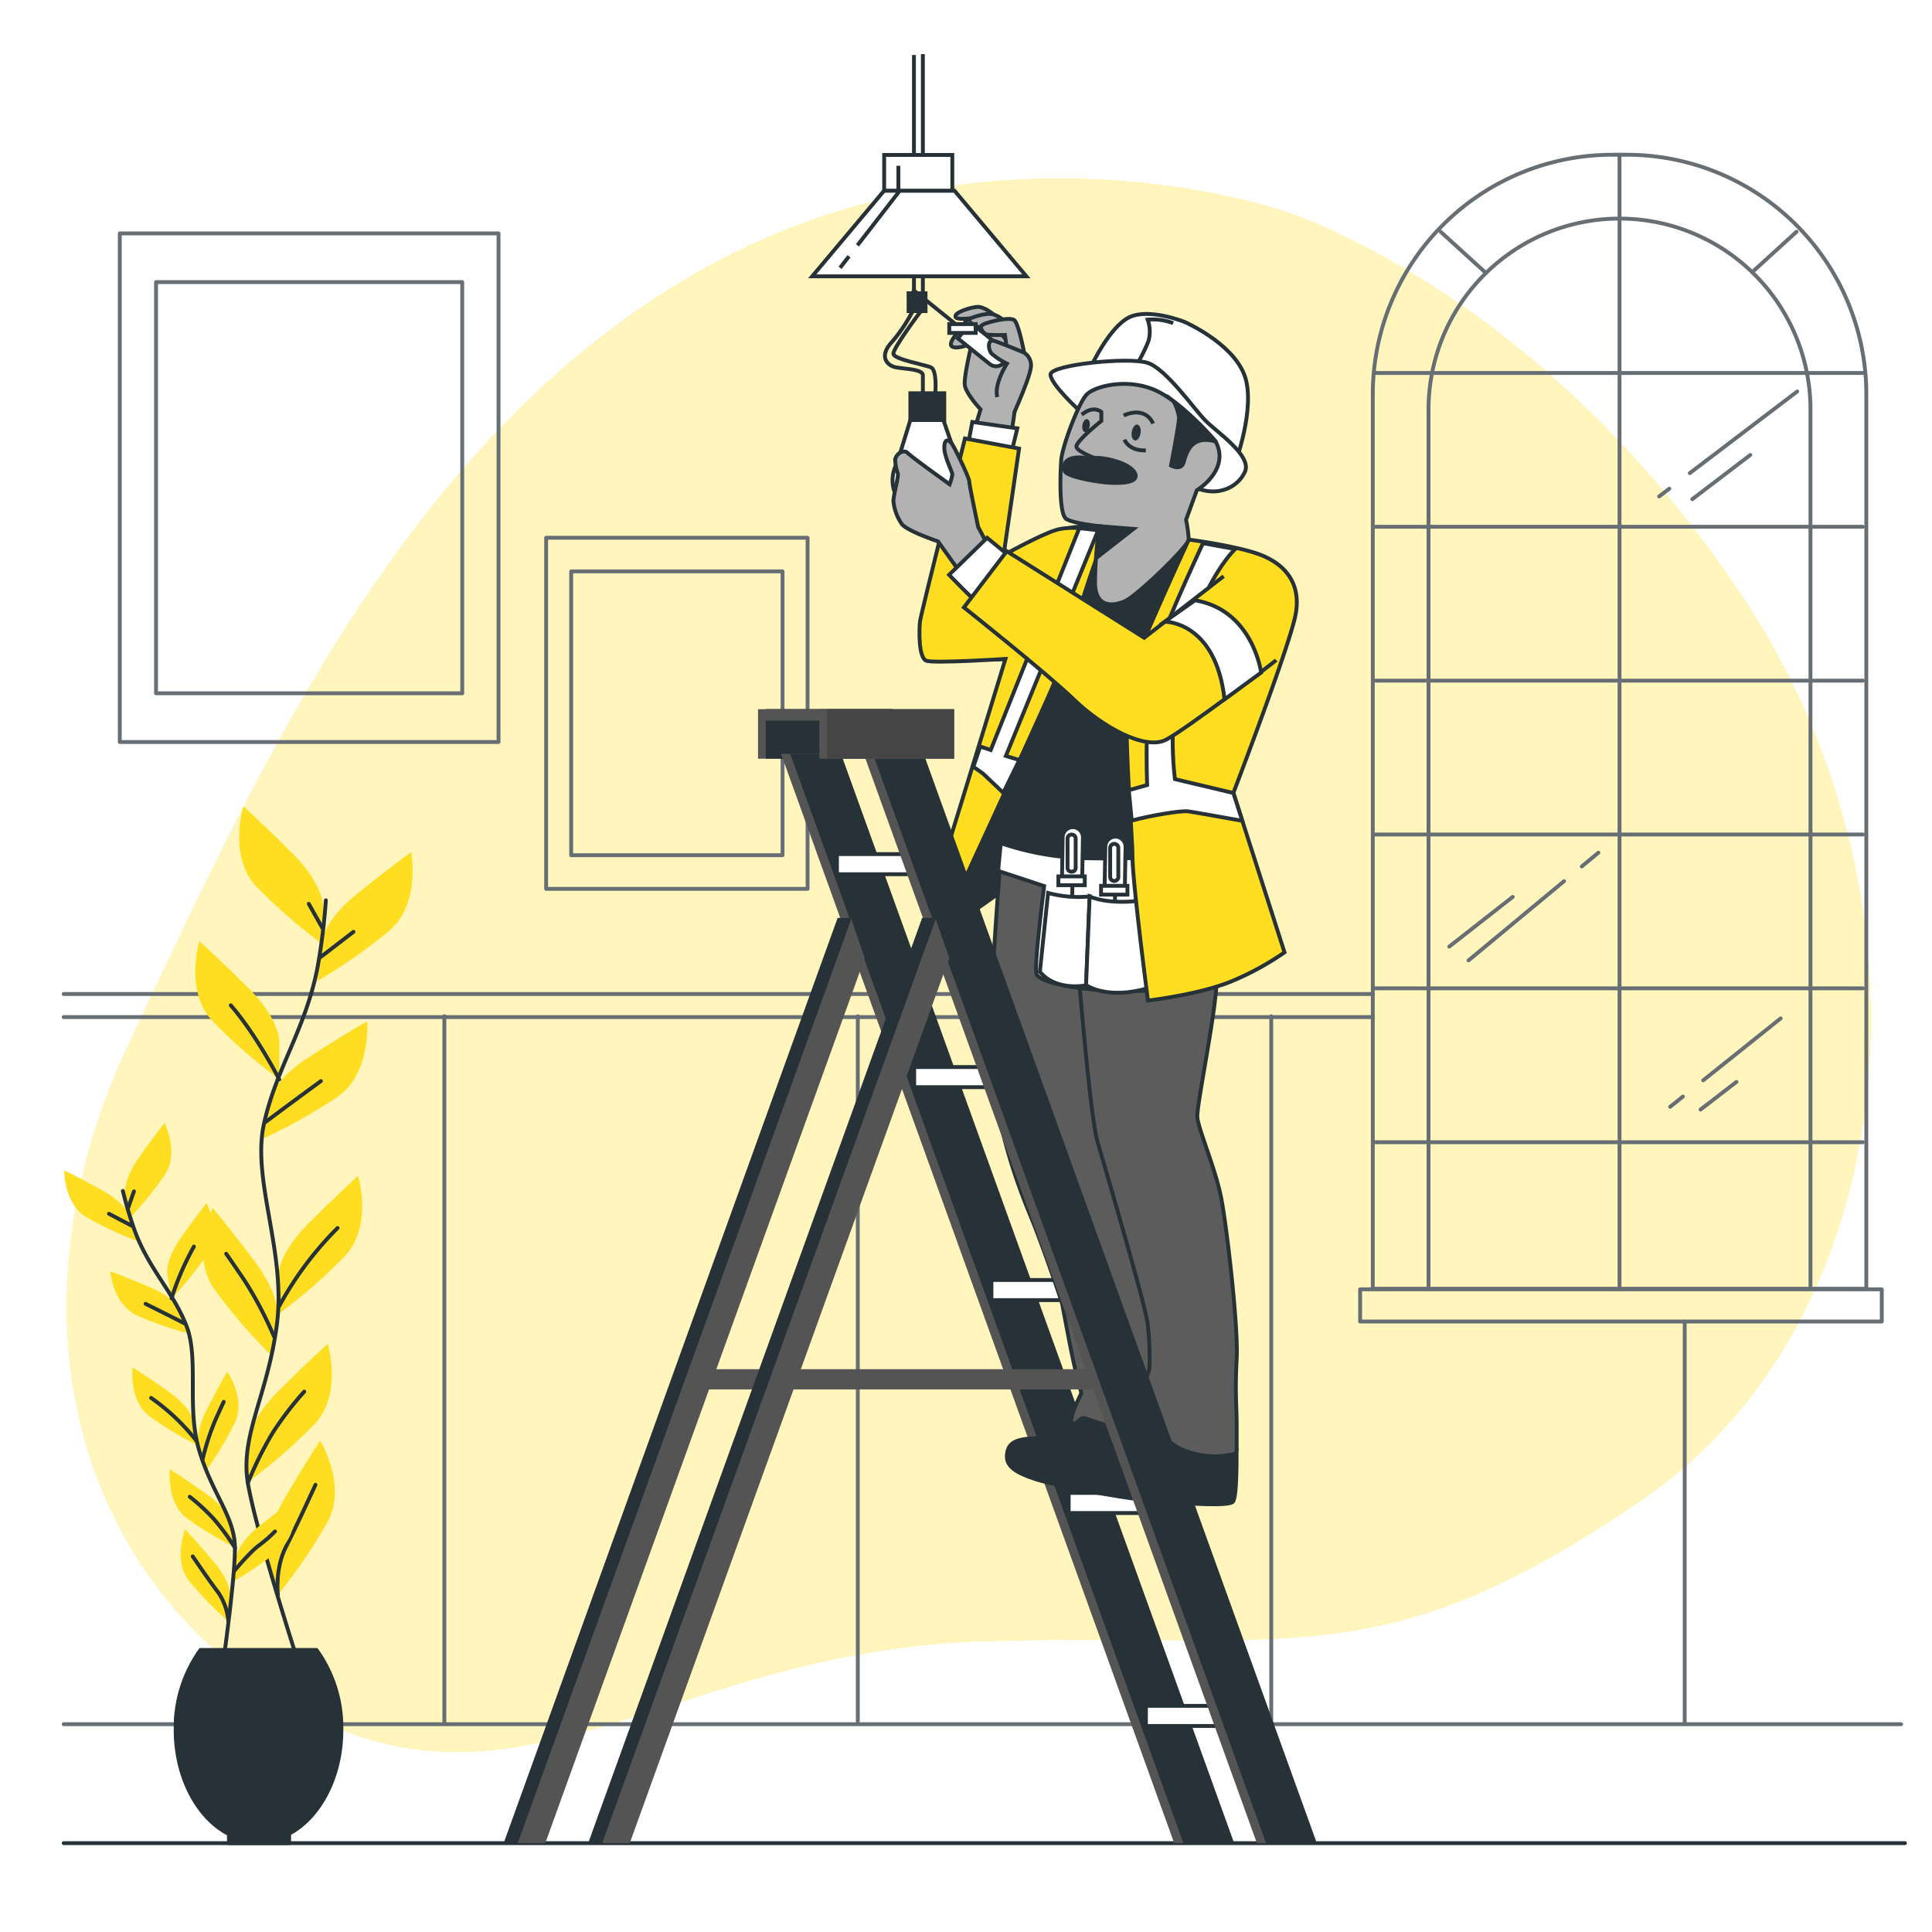 <svg class="animated" id="freepik_stories-electrician" xmlns="http://www.w3.org/2000/svg" viewBox="0 0 500 500" version="1.1" xmlns:xlink="http://www.w3.org/1999/xlink" xmlns:svgjs="http://svgjs.com/svgjs"><style>svg#freepik_stories-electrician:not(.animated) .animable {opacity: 0;}svg#freepik_stories-electrician.animated #freepik--Character--inject-33 {animation: 1.5s Infinite  linear floating;animation-delay: 0s;}            @keyframes floating {                0% {                    opacity: 1;                    transform: translateY(0px);                }                50% {                    transform: translateY(-10px);                }                100% {                    opacity: 1;                    transform: translateY(0px);                }            }        </style><g id="freepik--background-simple--inject-33" class="animable" style="transform-origin: 250.711px 249.808px;"><path d="M332.3,54.7s-77-27.37-152.56,16.21S66,201,33.29,270.32s-13.9,139.8,43.79,171.94S174,427,254.93,424.71,357.62,434,424.78,388.26s79.29-153.69,26.32-233.58S332.3,54.7,332.3,54.7Z" style="fill: #FFDD20; transform-origin: 250.711px 249.808px;" id="el5lveyqn2oky" class="animable"></path><g id="el9f9854voydr"><path d="M332.3,54.7s-77-27.37-152.56,16.21S66,201,33.29,270.32s-13.9,139.8,43.79,171.94S174,427,254.93,424.71,357.62,434,424.78,388.26s79.29-153.69,26.32-233.58S332.3,54.7,332.3,54.7Z" style="fill: rgb(255, 255, 255); opacity: 0.7; transform-origin: 250.711px 249.808px;" class="animable" id="el3ythrj66ii6"></path></g></g><g id="freepik--Picture--inject-33" class="animable" style="transform-origin: 120px 145.215px;"><rect x="31" y="60.4" width="98.02" height="131.63" style="fill: none; stroke: rgb(103, 111, 116); stroke-linecap: round; stroke-linejoin: round; transform-origin: 80.01px 126.215px;" id="eldx4rbntnf37" class="animable"></rect><rect x="40.38" y="73" width="79.25" height="106.42" style="fill: none; stroke: rgb(103, 111, 116); stroke-linecap: round; stroke-linejoin: round; transform-origin: 80.005px 126.21px;" id="el1g4un2pw7m2" class="animable"></rect><rect x="141.34" y="139.17" width="67.66" height="90.86" style="fill: none; stroke: rgb(103, 111, 116); stroke-linecap: round; stroke-linejoin: round; transform-origin: 175.17px 184.6px;" id="elr8p0n3mt4n" class="animable"></rect><rect x="147.82" y="147.87" width="54.7" height="73.46" style="fill: none; stroke: rgb(103, 111, 116); stroke-linecap: round; stroke-linejoin: round; transform-origin: 175.17px 184.6px;" id="eli5tkyuwaukh" class="animable"></rect></g><g id="freepik--Window--inject-33" class="animable" style="transform-origin: 254.24px 243.135px;"><path d="M417.28,40.05H421a62,62,0,0,1,62,62V333.53a0,0,0,0,1,0,0H355.28a0,0,0,0,1,0,0V102.05A62,62,0,0,1,417.28,40.05Z" style="fill: none; stroke: rgb(103, 111, 116); stroke-linecap: round; stroke-linejoin: round; transform-origin: 419.14px 186.79px;" id="elpvo9ncqqr" class="animable"></path><path d="M369.7,332.84V106a49.43,49.43,0,0,1,49.43-49.43h0A49.42,49.42,0,0,1,468.55,106V332.84" style="fill: none; stroke: rgb(103, 111, 116); stroke-linecap: round; stroke-linejoin: round; transform-origin: 419.125px 194.705px;" id="elp81ithwv14p" class="animable"></path><line x1="419.13" y1="40.05" x2="419.13" y2="333.18" style="fill: none; stroke: rgb(103, 111, 116); stroke-linecap: round; stroke-linejoin: round; transform-origin: 419.13px 186.615px;" id="el6re80uuvwb6" class="animable"></line><line x1="355.97" y1="96.52" x2="482.11" y2="96.52" style="fill: none; stroke: rgb(103, 111, 116); stroke-linecap: round; stroke-linejoin: round; transform-origin: 419.04px 96.52px;" id="elim86an1py7e" class="animable"></line><line x1="432.02" y1="126.47" x2="429.38" y2="128.47" style="fill: none; stroke: rgb(103, 111, 116); stroke-linecap: round; stroke-linejoin: round; transform-origin: 430.7px 127.47px;" id="elxw2toe4s26s" class="animable"></line><line x1="465.12" y1="101.31" x2="437.31" y2="122.45" style="fill: none; stroke: rgb(103, 111, 116); stroke-linecap: round; stroke-linejoin: round; transform-origin: 451.215px 111.88px;" id="elmm80xtxouxf" class="animable"></line><line x1="452.97" y1="117.75" x2="437.96" y2="129.19" style="fill: none; stroke: rgb(103, 111, 116); stroke-linecap: round; stroke-linejoin: round; transform-origin: 445.465px 123.47px;" id="elvg0f7dic0hc" class="animable"></line><line x1="404.77" y1="228.05" x2="380.06" y2="248.55" style="fill: none; stroke: rgb(103, 111, 116); stroke-linecap: round; stroke-linejoin: round; transform-origin: 392.415px 238.3px;" id="elzl7h2uwxht" class="animable"></line><line x1="413.66" y1="220.68" x2="409.36" y2="224.24" style="fill: none; stroke: rgb(103, 111, 116); stroke-linecap: round; stroke-linejoin: round; transform-origin: 411.51px 222.46px;" id="el5quc5m36y4" class="animable"></line><line x1="391.5" y1="232.11" x2="375.06" y2="244.98" style="fill: none; stroke: rgb(103, 111, 116); stroke-linecap: round; stroke-linejoin: round; transform-origin: 383.28px 238.545px;" id="elw4188vo0v3d" class="animable"></line><line x1="435.54" y1="283.79" x2="432.24" y2="286.43" style="fill: none; stroke: rgb(103, 111, 116); stroke-linecap: round; stroke-linejoin: round; transform-origin: 433.89px 285.11px;" id="elyls2fqp9og" class="animable"></line><line x1="460.83" y1="263.56" x2="440.79" y2="279.59" style="fill: none; stroke: rgb(103, 111, 116); stroke-linecap: round; stroke-linejoin: round; transform-origin: 450.81px 271.575px;" id="elkzwetr6u03" class="animable"></line><line x1="449.39" y1="280" x2="440.1" y2="287.15" style="fill: none; stroke: rgb(103, 111, 116); stroke-linecap: round; stroke-linejoin: round; transform-origin: 444.745px 283.575px;" id="el3mf9jg4zmv8" class="animable"></line><line x1="355.97" y1="136.33" x2="482.11" y2="136.33" style="fill: none; stroke: rgb(103, 111, 116); stroke-linecap: round; stroke-linejoin: round; transform-origin: 419.04px 136.33px;" id="eli2u6k3pt9z" class="animable"></line><line x1="355.97" y1="176.15" x2="482.11" y2="176.15" style="fill: none; stroke: rgb(103, 111, 116); stroke-linecap: round; stroke-linejoin: round; transform-origin: 419.04px 176.15px;" id="elkzeutfzu6pg" class="animable"></line><line x1="355.97" y1="215.97" x2="482.11" y2="215.97" style="fill: none; stroke: rgb(103, 111, 116); stroke-linecap: round; stroke-linejoin: round; transform-origin: 419.04px 215.97px;" id="elkyixeuci578" class="animable"></line><line x1="355.97" y1="255.78" x2="482.11" y2="255.78" style="fill: none; stroke: rgb(103, 111, 116); stroke-linecap: round; stroke-linejoin: round; transform-origin: 419.04px 255.78px;" id="elj58nl6uptsg" class="animable"></line><line x1="355.97" y1="295.6" x2="482.11" y2="295.6" style="fill: none; stroke: rgb(103, 111, 116); stroke-linecap: round; stroke-linejoin: round; transform-origin: 419.04px 295.6px;" id="el65k43nnegj7" class="animable"></line><line x1="372.84" y1="59.98" x2="384.28" y2="70.4" style="fill: none; stroke: rgb(103, 111, 116); stroke-linecap: round; stroke-linejoin: round; transform-origin: 378.56px 65.19px;" id="el7tr8d7xsdsh" class="animable"></line><line x1="464.94" y1="59.98" x2="453.5" y2="70.4" style="fill: none; stroke: rgb(103, 111, 116); stroke-linecap: round; stroke-linejoin: round; transform-origin: 459.22px 65.19px;" id="el3686s0djg9c" class="animable"></line><line x1="16.48" y1="257.25" x2="355.29" y2="257.25" style="fill: none; stroke: rgb(103, 111, 116); stroke-linecap: round; stroke-linejoin: round; transform-origin: 185.885px 257.25px;" id="el34z6dv7f1yz" class="animable"></line><line x1="16.48" y1="263.22" x2="355.29" y2="263.22" style="fill: none; stroke: rgb(103, 111, 116); stroke-linecap: round; stroke-linejoin: round; transform-origin: 185.885px 263.22px;" id="elv7khbpq8gb" class="animable"></line><line x1="16.48" y1="446.22" x2="492" y2="446.22" style="fill: none; stroke: rgb(103, 111, 116); stroke-linecap: round; stroke-linejoin: round; transform-origin: 254.24px 446.22px;" id="elukb8dealmlh" class="animable"></line><line x1="115" y1="263" x2="115" y2="446" style="fill: none; stroke: rgb(103, 111, 116); stroke-linecap: round; stroke-linejoin: round; transform-origin: 115px 354.5px;" id="el34ztkzfhcm5" class="animable"></line><line x1="222" y1="263" x2="222" y2="446" style="fill: none; stroke: rgb(103, 111, 116); stroke-linecap: round; stroke-linejoin: round; transform-origin: 222px 354.5px;" id="el10jpkub447g" class="animable"></line><line x1="329" y1="263" x2="329" y2="446" style="fill: none; stroke: rgb(103, 111, 116); stroke-linecap: round; stroke-linejoin: round; transform-origin: 329px 354.5px;" id="elhboixop65u" class="animable"></line><line x1="436" y1="342" x2="436" y2="446" style="fill: none; stroke: rgb(103, 111, 116); stroke-linecap: round; stroke-linejoin: round; transform-origin: 436px 394px;" id="eluqzrnjpi7f" class="animable"></line><rect x="352" y="333.67" width="135" height="8.33" style="fill: none; stroke: rgb(103, 111, 116); stroke-linecap: round; stroke-linejoin: round; transform-origin: 419.5px 337.835px;" id="elwmpd5mvkye" class="animable"></rect></g><g id="freepik--Floor--inject-33" class="animable" style="transform-origin: 254.74px 477px;"><line x1="16.48" y1="477" x2="493" y2="477" style="fill: none; stroke: rgb(38, 50, 56); stroke-linecap: round; stroke-linejoin: round; transform-origin: 254.74px 477px;" id="elm33bqvb9u1" class="animable"></line></g><g id="freepik--Plants--inject-33" class="animable" style="transform-origin: 61.698px 342.85px;"><path d="M83.62,234.4s0-5.59-7.82-13.41S63,208.7,63,208.7,59,221.55,66.3,229.37a137.61,137.61,0,0,0,17.32,15.09Z" style="fill: #FFDD20; transform-origin: 72.763px 226.58px;" id="ells5i07i8vw" class="animable"></path><path d="M72.27,269.29s0-5.59-7.83-13.41-12.85-12.29-12.85-12.29S47.68,256.44,55,264.26a137.61,137.61,0,0,0,17.32,15.09Z" style="fill: #FFDD20; transform-origin: 61.433px 261.47px;" id="el7fhs1k8u9ng" class="animable"></path><path d="M83.13,243.92s.59-5.56,9.19-12.51,14.08-10.87,14.08-10.87,2.53,13.19-5.52,20.21a137.47,137.47,0,0,1-18.82,13.17Z" style="fill: #FFDD20; transform-origin: 94.418px 237.23px;" id="el6dxrlxvqcac" class="animable"></path><path d="M69.41,285.12s1.17-5.46,10.46-11.47S95,264.32,95,264.32s1.13,13.39-7.61,19.51A137.58,137.58,0,0,1,67.31,295Z" style="fill: #FFDD20; transform-origin: 81.179px 279.66px;" id="elkcek301tc3" class="animable"></path><path d="M72,330.05s0-5.59,7.82-13.41,12.85-12.29,12.85-12.29S96.57,317.2,89.31,325A137.61,137.61,0,0,1,72,340.11Z" style="fill: #FFDD20; transform-origin: 82.858px 322.23px;" id="el9kzoofnqvic" class="animable"></path><path d="M71.86,341s.79-5.53-5.84-14.39-11-14-11-14-5.7,12.16.38,20.94a137.86,137.86,0,0,0,15,17.39Z" style="fill: #FFDD20; transform-origin: 62.242px 331.775px;" id="elhks7aenerlb" class="animable"></path><path d="M64.15,373.51s0-5.58,7.82-13.4,12.85-12.29,12.85-12.29,3.91,12.85-3.35,20.67a137.87,137.87,0,0,1-17.32,15.08Z" style="fill: #FFDD20; transform-origin: 75.011px 365.695px;" id="elhdtsucbdfo" class="animable"></path><path d="M69.37,403s-1.42-5.4,4.17-15,9.32-15.15,9.32-15.15,7,11.44,2,20.85a136.84,136.84,0,0,1-12.93,19Z" style="fill: #FFDD20; transform-origin: 77.935px 392.775px;" id="el8s89opqp985" class="animable"></path><path d="M84.33,233a159,159,0,0,1-2.15,17.35c-3.09,16-10.82,26.28-13.91,40.71s5.78,33,3.41,51.55-9.59,28.83-7.53,41.2S77,429.65,77,429.65" style="fill: none; stroke: rgb(38, 50, 56); stroke-linecap: round; stroke-linejoin: round; transform-origin: 74.057px 331.325px;" id="elp7f6sp72xq" class="animable"></path><line x1="83.05" y1="247.63" x2="91.48" y2="241.16" style="fill: none; stroke: rgb(38, 50, 56); stroke-linecap: round; stroke-linejoin: round; transform-origin: 87.265px 244.395px;" id="el63g7fk4ra5r" class="animable"></line><line x1="83.44" y1="240.18" x2="79.91" y2="233.91" style="fill: none; stroke: rgb(38, 50, 56); stroke-linecap: round; stroke-linejoin: round; transform-origin: 81.675px 237.045px;" id="elzu2o32pjo7g" class="animable"></line><path d="M68.74,290.36s7.06-5.29,14.31-10.58" style="fill: none; stroke: rgb(38, 50, 56); stroke-linecap: round; stroke-linejoin: round; transform-origin: 75.895px 285.07px;" id="el2zv1eyxi89u" class="animable"></path><path d="M72.27,279.35s-5.88-11.53-12.55-19.18" style="fill: none; stroke: rgb(38, 50, 56); stroke-linecap: round; stroke-linejoin: round; transform-origin: 65.995px 269.76px;" id="els1eewk16qqr" class="animable"></path><path d="M72.27,338a87.43,87.43,0,0,1,15.09-20.19" style="fill: none; stroke: rgb(38, 50, 56); stroke-linecap: round; stroke-linejoin: round; transform-origin: 79.815px 327.905px;" id="ellm87tfbt9w" class="animable"></path><path d="M70.89,345.84a98.17,98.17,0,0,0-7.64-14.51c-4.12-6.07-4.71-6.86-4.71-6.86" style="fill: none; stroke: rgb(38, 50, 56); stroke-linecap: round; stroke-linejoin: round; transform-origin: 64.715px 335.155px;" id="el9231vdabcar" class="animable"></path><path d="M64.15,383.78a93,93,0,0,1,6.35-12.85,82.44,82.44,0,0,1,8.24-10.78" style="fill: none; stroke: rgb(38, 50, 56); stroke-linecap: round; stroke-linejoin: round; transform-origin: 71.445px 371.965px;" id="elku8tijrztya" class="animable"></path><path d="M71.92,412.71S71.09,406,74,400.33s6.27-13.13,7.65-16.07" style="fill: none; stroke: rgb(38, 50, 56); stroke-linecap: round; stroke-linejoin: round; transform-origin: 76.73px 398.485px;" id="ely5y4vp14y9" class="animable"></path><path d="M32.4,309s-.61-3.51,3.45-9.26,6.72-9.1,6.72-9.1,3.85,7.63.14,13.32a86.57,86.57,0,0,1-9.22,11.34Z" style="fill: #FFDD20; transform-origin: 38.345px 302.97px;" id="elk6enzqudin" class="animable"></path><path d="M43.3,329.69s-.6-3.51,3.45-9.26,6.73-9.1,6.73-9.1,3.84,7.63.14,13.32A87.49,87.49,0,0,1,44.4,336Z" style="fill: #FFDD20; transform-origin: 49.249px 323.665px;" id="eljx7nk2qhzld" class="animable"></path><path d="M33.74,315s-1-3.42-7.12-6.84-10-5.29-10-5.29-.16,8.55,5.65,12.07a88,88,0,0,0,13.23,6.22Z" style="fill: #FFDD20; transform-origin: 26.06px 312.015px;" id="elculp9pn6aw" class="animable"></path><path d="M46.81,339.3s-1.33-3.3-7.8-6.06S28.5,329,28.5,329s.75,8.52,6.89,11.41a87.79,87.79,0,0,0,13.81,4.79Z" style="fill: #FFDD20; transform-origin: 38.85px 337.1px;" id="elt2j8rnshio" class="animable"></path><path d="M50.07,367.76s-.6-3.51-6.36-7.56-9.39-6.32-9.39-6.32-1.06,8.49,4.35,12.6a87.05,87.05,0,0,0,12.49,7.58Z" style="fill: #FFDD20; transform-origin: 42.698px 363.97px;" id="el5w8dkndpycv" class="animable"></path><path d="M51.34,374.62s-1.09-3.38,2.1-9.66,5.37-10,5.37-10,4.89,7,2,13.17a87.44,87.44,0,0,1-7.52,12.53Z" style="fill: #FFDD20; transform-origin: 56.442px 367.81px;" id="elkz9zp77kud" class="animable"></path><path d="M61.16,402.88s.41-3.53,5.92-7.91,9-6.84,9-6.84,1.54,8.41-3.62,12.83a88.2,88.2,0,0,1-12.05,8.28Z" style="fill: #FFDD20; transform-origin: 68.353px 398.685px;" id="elzcy8rjcgoc" class="animable"></path><path d="M59.71,394.16s-.61-3.5-6.36-7.56S44,380.29,44,380.29s-1.06,8.48,4.34,12.6a88.55,88.55,0,0,0,12.5,7.58Z" style="fill: #FFDD20; transform-origin: 52.378px 390.38px;" id="elgvf6i7b4bvw" class="animable"></path><path d="M59.63,413.2s.3-3.54-4.24-8.92-7.48-8.48-7.48-8.48-3.17,7.93,1,13.28a87.25,87.25,0,0,0,10.17,10.5Z" style="fill: #FFDD20; transform-origin: 53.195px 407.69px;" id="eljn2bqpn3nf9" class="animable"></path><path d="M31.8,308.22A101.63,101.63,0,0,0,35,318.86c3.68,9.68,9.64,15.31,13.15,24s0,21.33,3.46,32.7,9.14,17,9.19,25-3.1,30.16-3.1,30.16" style="fill: none; stroke: rgb(38, 50, 56); stroke-linecap: round; stroke-linejoin: round; transform-origin: 46.3px 369.47px;" id="elr9myjamy07" class="animable"></path><line x1="34.19" y1="317.27" x2="28.2" y2="314.13" style="fill: none; stroke: rgb(38, 50, 56); stroke-linecap: round; stroke-linejoin: round; transform-origin: 31.195px 315.7px;" id="el47wyxbj08nk" class="animable"></line><line x1="33.14" y1="312.64" x2="34.67" y2="308.33" style="fill: none; stroke: rgb(38, 50, 56); stroke-linecap: round; stroke-linejoin: round; transform-origin: 33.905px 310.485px;" id="elcmqr7rulcac" class="animable"></line><path d="M47.8,342.52s-5-2.56-10.12-5.09" style="fill: none; stroke: rgb(38, 50, 56); stroke-linecap: round; stroke-linejoin: round; transform-origin: 42.74px 339.975px;" id="elb6pfgc7ples" class="animable"></path><path d="M44.4,336a71.16,71.16,0,0,1,5.78-13.38" style="fill: none; stroke: rgb(38, 50, 56); stroke-linecap: round; stroke-linejoin: round; transform-origin: 47.29px 329.31px;" id="elelpoqlv5dju" class="animable"></path><path d="M50.76,372.77a55.28,55.28,0,0,0-11.66-11" style="fill: none; stroke: rgb(38, 50, 56); stroke-linecap: round; stroke-linejoin: round; transform-origin: 44.93px 367.27px;" id="elnneu17hu" class="animable"></path><path d="M52.47,377.54a63.12,63.12,0,0,1,3.22-9.93c1.92-4.26,2.21-4.81,2.21-4.81" style="fill: none; stroke: rgb(38, 50, 56); stroke-linecap: round; stroke-linejoin: round; transform-origin: 55.185px 370.17px;" id="elzl2s864f9kk" class="animable"></path><path d="M60.55,406.65s4-4.86,6.44-6.68a34.08,34.08,0,0,0,4.18-3.64" style="fill: none; stroke: rgb(38, 50, 56); stroke-linecap: round; stroke-linejoin: round; transform-origin: 65.86px 401.49px;" id="el92e7x13qtrf" class="animable"></path><path d="M60.82,400.6a59.46,59.46,0,0,0-5.38-7.37,52.81,52.81,0,0,0-6.33-5.87" style="fill: none; stroke: rgb(38, 50, 56); stroke-linecap: round; stroke-linejoin: round; transform-origin: 54.965px 393.98px;" id="elhylp3y7hbog" class="animable"></path><path d="M59.09,419.58a15.27,15.27,0,0,0-2.67-7.53c-2.46-3.24-5.36-7.55-6.54-9.25" style="fill: none; stroke: rgb(38, 50, 56); stroke-linecap: round; stroke-linejoin: round; transform-origin: 54.485px 411.19px;" id="el736s0yizuhp" class="animable"></path><path d="M88.35,447.69A34.4,34.4,0,0,0,81.9,427h-30a34.47,34.47,0,0,0-6.44,20.67c0,12.34,5.73,22.86,13.79,27V477H74.83v-2.29h-.28C82.62,470.55,88.35,460,88.35,447.69Z" style="fill: rgb(38, 50, 56); stroke: rgb(38, 50, 56); stroke-linecap: round; stroke-linejoin: round; transform-origin: 66.905px 452px;" id="eld23fyr9cahs" class="animable"></path></g><g id="freepik--Character--inject-33" class="animable" style="transform-origin: 235.57px 245.5px;"><rect x="196.17" y="183.54" width="34.86" height="12.81" style="fill: rgb(84, 84, 84); transform-origin: 213.6px 189.945px;" id="elnz9gepunye9" class="animable"></rect><rect x="198.18" y="183.54" width="32.86" height="12.81" style="fill: rgb(38, 50, 56); transform-origin: 214.61px 189.945px;" id="ellxvm2j8411" class="animable"></rect><rect x="198.18" y="183.54" width="32.86" height="2.97" style="fill: rgb(84, 84, 84); transform-origin: 214.61px 185.025px;" id="elk4smsriyjd" class="animable"></rect><polygon points="215.27 195.1 202.13 195.1 303.88 477 317.02 477 215.27 195.1" style="fill: rgb(84, 84, 84); transform-origin: 259.575px 336.05px;" id="elr055dgrqx5f" class="animable"></polygon><polygon points="217.65 195.1 204.51 195.1 306.26 477 319.4 477 217.65 195.1" style="fill: rgb(38, 50, 56); transform-origin: 261.955px 336.05px;" id="elc00c3mw7jh9" class="animable"></polygon><rect x="296.56" y="441.47" width="24.48" height="5.21" style="fill: rgb(255, 255, 255); stroke: rgb(38, 50, 56); stroke-miterlimit: 10; transform-origin: 308.8px 444.075px;" id="elavzmjuhc3me" class="animable"></rect><rect x="276.57" y="386.36" width="24.48" height="5.21" style="fill: rgb(255, 255, 255); stroke: rgb(38, 50, 56); stroke-miterlimit: 10; transform-origin: 288.81px 388.965px;" id="el1xms01o9xigj" class="animable"></rect><rect x="256.58" y="331.26" width="24.48" height="5.21" style="fill: rgb(255, 255, 255); stroke: rgb(38, 50, 56); stroke-miterlimit: 10; transform-origin: 268.82px 333.865px;" id="el7bypj9a3ko" class="animable"></rect><rect x="236.59" y="276.15" width="24.48" height="5.21" style="fill: rgb(255, 255, 255); stroke: rgb(38, 50, 56); stroke-miterlimit: 10; transform-origin: 248.83px 278.755px;" id="el0siu51w0w3" class="animable"></rect><rect x="216.6" y="221.04" width="24.48" height="5.21" style="fill: rgb(255, 255, 255); stroke: rgb(38, 50, 56); stroke-miterlimit: 10; transform-origin: 228.84px 223.645px;" id="el31hagigttas" class="animable"></rect><path d="M242.13,242.73l17.11-12.06,5.94-44.22S247.36,224,245,228.53,242.13,242.73,242.13,242.73Z" style="fill: rgb(38, 50, 56); stroke: rgb(38, 50, 56); stroke-miterlimit: 10; transform-origin: 253.655px 214.59px;" id="elp666pcykjx" class="animable"></path><path d="M280.91,365.66s-3.88,6.1-13.66,6.59c-4.76.24-6.42,1.43-6.66,4.28s2.14,4.52,7.13,6.18,13.79,2.85,18.07,3.09,10.45,1.67,11.17-1.42,2.14-10.7,2.14-11.41S280.91,365.66,280.91,365.66Z" style="fill: rgb(38, 50, 56); stroke: rgb(38, 50, 56); stroke-miterlimit: 10; transform-origin: 279.837px 375.999px;" id="elu0ofy51673" class="animable"></path><path d="M259.07,220.93c-1.25,15.48-2.68,35.76-2.68,47.53,0,20.92,7.61,39.7,10.46,46.59s7.77,21.31,8,22.26,2.62,14.26,3.57,17.59,1.42,5.71,1.42,5.71-2.61,5-2.61,7.13,2.93-.93,2.93-.93a101.6,101.6,0,0,0,12.13,3.56c6.41,1.43,8,5.55,8,5.55s.43-4.62.91-24.82S289.67,291,289.67,284.86s4.51-59.66,4.51-59.66-24.95.24-32.56-3.32Z" style="fill: rgb(92, 92, 92); stroke: rgb(38, 50, 56); stroke-miterlimit: 10; transform-origin: 278.802px 298.425px;" id="elgwvx92hy6a" class="animable"></path><path d="M295.53,370.35s-6.18,4-8.08,5-10,2.62-10.7,4.52.48,5.23.48,5.23,15.92,3.09,23.29,3.56,17.35,1.19,18.54,0,.95-13.78.95-13.78S299.33,368.69,295.53,370.35Z" style="fill: rgb(38, 50, 56); stroke: rgb(38, 50, 56); stroke-miterlimit: 10; transform-origin: 298.279px 379.688px;" id="el56n7xjyt4r4" class="animable"></path><path d="M279,250.4s3.09,38.27,5,44.92,12.52,42.71,13,47.22a74.48,74.48,0,0,1,.47,11.65c-.23,1.42-1.42,3.09-1.66,6.65s-.24,9.51-.24,9.51a18.11,18.11,0,0,1,7.85,3.33c3.8,2.85,10,3.56,13.07,3.09s3.56-.24,3.56-1.9v-6.18c0-4.52-.47-8.56,0-16.88s-2.53-34.15-4-41.75-5.94-17.83-6.18-20.92,5-27.81,5-35.89-1.42-27.09-1.42-27.09l-30.66-.72" style="fill: rgb(92, 92, 92); stroke: rgb(38, 50, 56); stroke-miterlimit: 10; transform-origin: 299.55px 301.172px;" id="eln3nk1p73wzn" class="animable"></path><path d="M287.13,138.35l-6.58.3S267.4,159.57,265,173.92s-6.57,51.46-6.57,51.46,7.78,2.69,23.62,3,31.09-.6,31.09-.6,7.76-40.7,10.45-57.74-2.09-20.92-6.88-25.11a25.87,25.87,0,0,0-10.46-5.38Z" style="fill: rgb(38, 50, 56); stroke: rgb(38, 50, 56); stroke-miterlimit: 10; transform-origin: 291.399px 183.397px;" id="elxkmvzedbwar" class="animable"></path><path d="M259,218.2a72.65,72.65,0,0,0,21.23,3.89c11.65.3,33.78-.6,33.78-.6v8.07l-12,.6s0,23.62-.3,24.51,1.49,1.8-10.16,1.8-22.72-2.09-23.32-4.49,2-22.66,2-22.66l-11.91-3.94Z" style="fill: rgb(255, 255, 255); stroke: rgb(38, 50, 56); stroke-miterlimit: 10; transform-origin: 286.165px 237.335px;" id="elj83q0omyl8k" class="animable"></path><path d="M280.07,227.31l-5.23-.09.18-10.58a2.63,2.63,0,0,1,2.67-2.57h0a2.63,2.63,0,0,1,2.57,2.66Z" style="fill: rgb(255, 255, 255); stroke: rgb(38, 50, 56); stroke-miterlimit: 10; transform-origin: 277.55px 220.69px;" id="el5hbk2wcrmyl" class="animable"></path><line x1="277.57" y1="227.04" x2="277.26" y2="244.33" style="fill: rgb(255, 255, 255); stroke: rgb(38, 50, 56); stroke-miterlimit: 10; transform-origin: 277.415px 235.685px;" id="eln6llyti18ks" class="animable"></line><g id="elb9nuqdgjajo"><rect x="273.91" y="226.81" width="6.83" height="2.28" style="fill: rgb(255, 255, 255); stroke: rgb(38, 50, 56); stroke-miterlimit: 10; transform-origin: 277.325px 227.95px; transform: rotate(1.02deg);" class="animable" id="eli3mwlda0s5h"></rect></g><path d="M277.33,225.59h0a1,1,0,0,1-1.05-1.05V217a1,1,0,0,1,1.05-1h0a1,1,0,0,1,1.05,1v7.5A1,1,0,0,1,277.33,225.59Z" style="fill: rgb(255, 255, 255); stroke: rgb(38, 50, 56); stroke-miterlimit: 10; transform-origin: 277.331px 220.795px;" id="el44cimk4ruy3" class="animable"></path><path d="M291.11,229.76l-5.24-.1.19-10.57a2.61,2.61,0,0,1,2.66-2.57h0a2.6,2.6,0,0,1,2.57,2.66Z" style="fill: rgb(255, 255, 255); stroke: rgb(38, 50, 56); stroke-miterlimit: 10; transform-origin: 288.58px 223.14px;" id="elyjal3p5s0ai" class="animable"></path><line x1="288.61" y1="229.49" x2="288.3" y2="246.78" style="fill: rgb(255, 255, 255); stroke: rgb(38, 50, 56); stroke-miterlimit: 10; transform-origin: 288.455px 238.135px;" id="elc596hvzrz76" class="animable"></line><g id="elvzq4k6c3k9"><rect x="284.95" y="229.25" width="6.83" height="2.28" style="fill: rgb(255, 255, 255); stroke: rgb(38, 50, 56); stroke-miterlimit: 10; transform-origin: 288.365px 230.39px; transform: rotate(1.146deg);" class="animable" id="eljdyx9c7m3a9"></rect></g><path d="M288.37,228h0a1.06,1.06,0,0,1-1.06-1.06v-7.49a1.06,1.06,0,0,1,1.06-1.06h0a1.06,1.06,0,0,1,1.05,1.06V227A1.06,1.06,0,0,1,288.37,228Z" style="fill: rgb(255, 255, 255); stroke: rgb(38, 50, 56); stroke-miterlimit: 10; transform-origin: 288.365px 223.195px;" id="eloqkjzreleo" class="animable"></path><path d="M271.24,231.1A30.4,30.4,0,0,0,282,232l-.93,23s-7.73,1.64-11.95-3.52Z" style="fill: rgb(255, 255, 255); stroke: rgb(38, 50, 56); stroke-miterlimit: 10; transform-origin: 275.56px 243.174px;" id="elj7ttthnffj" class="animable"></path><path d="M282,232s4.69,2.35,14.06.94l1.17,22.72s-9.37,3.28-16.16-.7Z" style="fill: rgb(255, 255, 255); stroke: rgb(38, 50, 56); stroke-miterlimit: 10; transform-origin: 289.15px 244.465px;" id="elweq6sfbod2f" class="animable"></path><path d="M261.74,170.57s-19.11.45-21.62-.46-1.36-5.69.46-16.38,13.19-47.79,13.19-47.79-3.86-4.09-4.09-6.37,1.82-10.69,1.82-10.69-4.1,1.82-5.23.68,3.41-5.46,3.41-5.46,4.32-1.37,7.28.68,5.92,5.46,6.37,9.79-.91,13.65-2.05,20.48-3.18,31.17-3.18,31.17,10.24-6.6,13.42-8a24.52,24.52,0,0,1,14.11-1.59s-3.87,17.07-5.91,23-14.84,33.48-20.07,45.54-17.52,37.55-17.52,37.55-1.82-10,3.64-24.35S261.74,170.57,261.74,170.57Z" style="fill: rgb(178, 178, 178); stroke: rgb(38, 50, 56); stroke-miterlimit: 10; transform-origin: 262.151px 163.186px;" id="elfvbjxtkxv4r" class="animable"></path><polygon points="251.63 109.2 263.28 110.86 261.62 117.75 250.44 115.61 251.63 109.2" style="fill: rgb(255, 255, 255); stroke: rgb(38, 50, 56); stroke-miterlimit: 10; transform-origin: 256.86px 113.475px;" id="el1744qucxcam" class="animable"></polygon><path d="M249.73,113.48l14,2.61-4,27.57s9-5,13.31-6.42,11.18,0,11.18,0,1.74,1.93-.32,7-8,24.82-10.86,32-31.84,69.65-31.84,69.65-1.19-10.22,1.43-18.3,17.58-57.06,17.58-57.06-18.3,1.19-20.44.48-1.9-8.32-1.67-10.22S249.73,113.48,249.73,113.48Z" style="fill: #FFDD20; stroke: rgb(38, 50, 56); stroke-miterlimit: 10; transform-origin: 261.43px 179.685px;" id="elk3eflwjdsuj" class="animable"></path><path d="M260.32,195.64l23.88-58.4-4.88-.56L256.4,194.1l-2.72-.9c-.46,1.43-1.28,3.76-1.76,5.25l2.46,1.73,5.27,5c1.13-2.35,3.11-6.31,4.16-8.49Z" style="fill: rgb(255, 255, 255); stroke: rgb(38, 50, 56); stroke-miterlimit: 10; transform-origin: 268.06px 170.93px;" id="ele3boci0330t" class="animable"></path><path d="M282.49,94.61s4.62-9.93,9.7-12.47,14.32,1.15,14.32,1.15S318.75,88.6,322,96.92s-2.54,23.56-2.54,23.56L281.8,96.23Z" style="fill: rgb(255, 255, 255); stroke: rgb(38, 50, 56); stroke-miterlimit: 10; transform-origin: 302.395px 100.864px;" id="el693kl7hitd6" class="animable"></path><path d="M294.73,93.43a38,38,0,0,0,2.51-5.23,9,9,0,0,0-.23-5.47,14.73,14.73,0,0,1,6.6.91" style="fill: none; stroke: rgb(38, 50, 56); stroke-miterlimit: 10; transform-origin: 299.17px 88.049px;" id="elzh5pedpui98" class="animable"></path><path d="M279.49,106.39s-7.62-6.93-7.62-9.47,20.32-4.62,25.17-3,12,12,15,15,12,9,10.16,13.16-7.85,7.4-15,3S280,107.31,280,107.31c2.54-2.31,4.16-.23,4.16-.23" style="fill: rgb(255, 255, 255); stroke: rgb(38, 50, 56); stroke-miterlimit: 10; transform-origin: 297.158px 110.265px;" id="ellvutage7ob" class="animable"></path><path d="M314.6,114.24s-8.78-10.39-15.94-13.39-15.48-.93-17.55,1.38-6.24,13.4-6.47,16.86S274,133.18,276,134.34s8.55,1.84,8.55,1.84a98.92,98.92,0,0,0-1.15,15c.23,6,4.45,5.81,7.68,4.42s16.57-14.35,16.57-16a37.5,37.5,0,0,0-.7-5.08l2.78-7.63S318.52,121.63,314.6,114.24Z" style="fill: rgb(178, 178, 178); stroke: rgb(38, 50, 56); stroke-miterlimit: 10; transform-origin: 295.024px 127.881px;" id="el4fz9xvwsxgl" class="animable"></path><path d="M303.69,103.84a12,12,0,0,1,1.44,4.17c0,1.84-2.08,12.47-2.08,12.47s2.54,1.38,3.23-.7,1.62-7.39,8.32-5.54A76.48,76.48,0,0,0,303.69,103.84Z" style="fill: rgb(38, 50, 56); stroke: rgb(38, 50, 56); stroke-miterlimit: 10; transform-origin: 308.825px 112.384px;" id="elxqskdrk6q8p" class="animable"></path><path d="M284.8,119.09c-.69-.23-6-2.08-6.23-3.46s6.46-6.7,6.46-6.7v-2.31s-2-1.87-5.08.69" style="fill: none; stroke: rgb(38, 50, 56); stroke-miterlimit: 10; transform-origin: 281.797px 112.525px;" id="elgn4e7w301i" class="animable"></path><path d="M282,118.63s-7.62-1.62-6.47,3.23c.36,1.51,8.09,2.78,10.63,3s8.77.46,7.62-2.31S285,117.94,282,118.63Z" style="fill: rgb(38, 50, 56); stroke: rgb(38, 50, 56); stroke-miterlimit: 10; transform-origin: 284.666px 121.677px;" id="elg4wp9zv9p4q" class="animable"></path><path d="M290.81,107.54s5.31-2.77,7.62,2.08" style="fill: none; stroke: rgb(38, 50, 56); stroke-miterlimit: 10; transform-origin: 294.62px 108.186px;" id="eltq9ae7um9c" class="animable"></path><path d="M295.18,112.11c-.18,1.14-.84,2-1.47,1.87s-1-1.1-.81-2.23.84-2,1.47-1.87S295.36,111,295.18,112.11Z" style="fill: rgb(38, 50, 56); transform-origin: 294.038px 111.93px;" id="el4bk14pint8o" class="animable"></path><path d="M282,110.31c-.15.94-.69,1.63-1.21,1.54s-.82-.9-.67-1.84.69-1.62,1.21-1.54S282.18,109.38,282,110.31Z" style="fill: rgb(38, 50, 56); transform-origin: 281.065px 110.161px;" id="el2r4vvsjwfio" class="animable"></path><path d="M291,113.78s1.15,3,5.54,2.77" style="fill: none; stroke: rgb(38, 50, 56); stroke-miterlimit: 10; transform-origin: 293.77px 115.171px;" id="el4ro4dbgllia" class="animable"></path><polygon points="284.57 136.18 293.35 136.88 283.88 144.27 284.57 136.18" style="fill: rgb(38, 50, 56); stroke: rgb(38, 50, 56); stroke-miterlimit: 10; transform-origin: 288.615px 140.225px;" id="el1nzdq1svm7v" class="animable"></polygon><path d="M307.67,139.65S294.73,167.6,292.42,175s.67,40.36.67,46.83,4,37.11,4,37.11,14.09-1.62,22.41-5.31a73,73,0,0,0,12.93-7.16l-13.23-41.27s14.12-36.9,16-45.68-3-13.63-9-15.94S307.67,139.65,307.67,139.65Z" style="fill: #FFDD20; stroke: rgb(38, 50, 56); stroke-miterlimit: 10; transform-origin: 313.576px 199.295px;" id="elq8vl2evi3e" class="animable"></path><path d="M319.2,205.23l-15.12-3.59s-2.6-17.85,3.08-35.66,12.51-23.88,12.51-23.88l-8.34-1.52s-8,17.06-11.75,27.29-2.7,35.29-2.7,35.29l-4.75,1.35c.29,3.16.49,5.14.76,7.86,4.85-1.31,12.75-2.65,14.61-2.39,1.67.24,8.89,1.53,14,2.45Z" style="fill: rgb(255, 255, 255); stroke: rgb(38, 50, 56); stroke-miterlimit: 10; transform-origin: 306.815px 176.505px;" id="el71l9dsn36ov" class="animable"></path><path d="M247.91,119.57l-3.76-10.87H235.6l-3.42,11.09a9,9,0,0,0-1.19,4.5,9.12,9.12,0,1,0,16.92-4.72Z" style="fill: rgb(255, 255, 255); stroke: rgb(38, 50, 56); stroke-miterlimit: 10; transform-origin: 240.11px 121.058px;" id="el8yyr1412mn" class="animable"></path><rect x="235.6" y="101.77" width="8.78" height="6.93" style="fill: rgb(38, 50, 56); stroke: rgb(38, 50, 56); stroke-miterlimit: 10; transform-origin: 239.99px 105.235px;" id="elal2q319919" class="animable"></rect><rect x="235.14" y="75.9" width="4.39" height="4.62" style="fill: rgb(38, 50, 56); stroke: rgb(38, 50, 56); stroke-miterlimit: 10; transform-origin: 237.335px 78.21px;" id="ely69stvdh2rq" class="animable"></rect><path d="M236.53,79.83a41,41,0,0,1-5.78,8.77c-3.23,3.47-1.38,6,1.16,6.47s6.93.46,6.93,2.08v4.39" style="fill: none; stroke: rgb(38, 50, 56); stroke-miterlimit: 10; transform-origin: 233.934px 90.685px;" id="ela4gqcjeflm" class="animable"></path><path d="M238.15,80.75s-7.16,9.47-6.93,10.86,8.08,2.77,9.7,3.46,1.15,6.47,1.15,6.47" style="fill: none; stroke: rgb(38, 50, 56); stroke-miterlimit: 10; transform-origin: 236.674px 91.145px;" id="elh3tvjba41i" class="animable"></path><line x1="236.53" y1="76.13" x2="236.53" y2="14.23" style="fill: none; stroke: rgb(38, 50, 56); stroke-miterlimit: 10; transform-origin: 236.53px 45.18px;" id="elhc2w38j3cct" class="animable"></line><line x1="238.84" y1="14" x2="238.84" y2="77.29" style="fill: none; stroke: rgb(38, 50, 56); stroke-miterlimit: 10; transform-origin: 238.84px 45.645px;" id="ela1d39pn90o8" class="animable"></line><path d="M256.62,142.88l-3.46-6.47s-2.31-10.85-2.31-11.77-3-7.16-4.16-9.24-2.31-1.85-2.31.46,2.08,6.23,2.08,6.93a12.34,12.34,0,0,1-.69,2.54s-9.7-6.93-10.86-8.09-3.23.47-3.23,1.85a11.45,11.45,0,0,0,.69,3.47c.23.69-1.15,5.54-1.15,7.16a12.54,12.54,0,0,0,2.08,5.77c1.15,1.85,9.46,4.62,9.46,4.62l7.4,10.39Z" style="fill: rgb(178, 178, 178); stroke: rgb(38, 50, 56); stroke-miterlimit: 10; transform-origin: 243.92px 132.237px;" id="elobe9pdiemz" class="animable"></path><path d="M261.94,144.5l-6.47-5.31-9.84,9.57s7,7.32,7.67,7.32S261.94,144.5,261.94,144.5Z" style="fill: rgb(255, 255, 255); stroke: rgb(38, 50, 56); stroke-miterlimit: 10; transform-origin: 253.785px 147.635px;" id="elz809p2qzo5q" class="animable"></path><path d="M316.68,149.12l-20.56,15.94-35.57-22.41L249.46,157.2s21.25,16.86,28.41,23.79,18.48,13.4,24,10.4,27.72-19.87,28.41-20.56" style="fill: #FFDD20; stroke: rgb(38, 50, 56); stroke-miterlimit: 10; transform-origin: 289.87px 167.397px;" id="elurnxm4rsuak" class="animable"></path><path d="M301.43,160.9s13.17-.23,15.48,20.09l9.47-6.93s-2.08-16.16-17.1-18.71Z" style="fill: rgb(255, 255, 255); stroke: rgb(38, 50, 56); stroke-miterlimit: 10; transform-origin: 313.905px 168.17px;" id="eldkz6lod5n09" class="animable"></path><polygon points="265.63 71.51 210.2 71.51 228.82 49.34 247.01 49.34 265.63 71.51" style="fill: rgb(255, 255, 255); stroke: rgb(38, 50, 56); stroke-miterlimit: 10; transform-origin: 237.915px 60.425px;" id="elx5hpfad7v3k" class="animable"></polygon><rect x="228.82" y="40.1" width="17.64" height="9.24" style="fill: rgb(255, 255, 255); stroke: rgb(38, 50, 56); stroke-miterlimit: 10; transform-origin: 237.64px 44.72px;" id="elxhsv17x9w3" class="animable"></rect><line x1="219.72" y1="66.33" x2="217.41" y2="69.31" style="fill: none; stroke: rgb(38, 50, 56); stroke-miterlimit: 10; transform-origin: 218.565px 67.82px;" id="elidqfdq3ido" class="animable"></line><polyline points="221.91 63.49 232.5 49.82 232.5 42.9" style="fill: none; stroke: rgb(38, 50, 56); stroke-miterlimit: 10; transform-origin: 227.205px 53.195px;" id="elurgbqlcf8en" class="animable"></polyline><path d="M257.11,81.36s-2.26-1.9-3.92-1.94-6.66,1.49-5.85,2.7S257.11,81.36,257.11,81.36Z" style="fill: rgb(178, 178, 178); stroke: rgb(38, 50, 56); stroke-miterlimit: 10; transform-origin: 252.181px 80.966px;" id="elo6j1gtbqame" class="animable"></path><path d="M260.47,83.6a8.26,8.26,0,0,0-3.36-2.24c-2-.61-7.53,1.22-7.37,2.22s4.41,1.15,5.42,1S260.47,83.6,260.47,83.6Z" style="fill: rgb(178, 178, 178); stroke: rgb(38, 50, 56); stroke-miterlimit: 10; transform-origin: 255.103px 82.934px;" id="elo0f5iq35ivj" class="animable"></path><path d="M265.11,91.6s-1.44-7.7-2.58-8.72-7.46.56-8.36,1.26.56,2.28,1.22,2.46a46.13,46.13,0,0,0,4.69.09l.72,5.15Z" style="fill: rgb(178, 178, 178); stroke: rgb(38, 50, 56); stroke-miterlimit: 10; transform-origin: 259.497px 87.193px;" id="elp2fvnw3c9t" class="animable"></path><path d="M247.9,87.58l3.29-4.08,8.24,6.64a2.62,2.62,0,0,1,.39,3.68h0a2.62,2.62,0,0,1-3.68.39Z" style="fill: rgb(255, 255, 255); stroke: rgb(38, 50, 56); stroke-miterlimit: 10; transform-origin: 254.15px 89.145px;" id="elxrcevw9cpqt" class="animable"></path><line x1="249.65" y1="85.77" x2="236.18" y2="74.92" style="fill: rgb(255, 255, 255); stroke: rgb(38, 50, 56); stroke-miterlimit: 10; transform-origin: 242.915px 80.345px;" id="eld9scf0xcwaw" class="animable"></line><g id="el7pe0schzxim"><rect x="245.67" y="83.88" width="6.83" height="2.28" style="fill: rgb(255, 255, 255); stroke: rgb(38, 50, 56); stroke-miterlimit: 10; transform-origin: 249.085px 85.02px; transform: rotate(128.86deg);" class="animable" id="el3eozcwyv746"></rect></g><path d="M258.1,102.76c-.91-3.42,2.5-8.65,2.5-8.65a19.57,19.57,0,0,1-3.87-2.5c-1.13-1.14-1.13-3.87.46-3.41s7.73,3,7.73,3a3.84,3.84,0,0,1,1.83,4.1c-.46,3-4.33,11.6-4.33,11.6" style="fill: rgb(178, 178, 178); stroke: rgb(38, 50, 56); stroke-miterlimit: 10; transform-origin: 261.381px 97.524px;" id="elsdp9djyjqhb" class="animable"></path><rect x="176.6" y="354.35" width="109.34" height="5.23" style="fill: rgb(84, 84, 84); transform-origin: 231.27px 356.965px;" id="elie1e7w1yt4" class="animable"></rect><polygon points="219.16 237.55 132.73 477 141.12 477 223.8 247.93 220.2 237.55 219.16 237.55" style="fill: rgb(84, 84, 84); transform-origin: 178.265px 357.275px;" id="el5oa7314jf9b" class="animable"></polygon><polygon points="216.78 237.55 130.35 477 133.99 477 220.3 237.86 220.2 237.55 216.78 237.55" style="fill: rgb(38, 50, 56); transform-origin: 175.325px 357.275px;" id="el7c2jbmzkvb3" class="animable"></polygon><polygon points="236.67 195.1 223.53 195.1 325.28 477 338.42 477 236.67 195.1" style="fill: rgb(84, 84, 84); transform-origin: 280.975px 336.05px;" id="eljjfur89x24k" class="animable"></polygon><polygon points="239.04 195.1 225.9 195.1 327.65 477 340.79 477 239.04 195.1" style="fill: rgb(38, 50, 56); transform-origin: 283.345px 336.05px;" id="elmi9rf4wndkg" class="animable"></polygon><polygon points="241.03 237.55 154.6 477 162.98 477 245.67 247.93 242.06 237.55 241.03 237.55" style="fill: rgb(84, 84, 84); transform-origin: 200.135px 357.275px;" id="eld5a3p8my9rl" class="animable"></polygon><polygon points="238.65 237.55 152.22 477 155.85 477 242.17 237.86 242.06 237.55 238.65 237.55" style="fill: rgb(38, 50, 56); transform-origin: 197.195px 357.275px;" id="elef7a963fama" class="animable"></polygon><rect x="212.06" y="183.54" width="34.86" height="12.81" style="fill: rgb(84, 84, 84); transform-origin: 229.49px 189.945px;" id="elapg13yhptv" class="animable"></rect><rect x="214.07" y="183.54" width="32.86" height="12.81" style="fill: rgb(69, 69, 69); transform-origin: 230.5px 189.945px;" id="elkn99zgl9mq" class="animable"></rect></g><defs>     <filter id="active" height="200%">         <feMorphology in="SourceAlpha" result="DILATED" operator="dilate" radius="2"></feMorphology>                <feFlood flood-color="#32DFEC" flood-opacity="1" result="PINK"></feFlood>        <feComposite in="PINK" in2="DILATED" operator="in" result="OUTLINE"></feComposite>        <feMerge>            <feMergeNode in="OUTLINE"></feMergeNode>            <feMergeNode in="SourceGraphic"></feMergeNode>        </feMerge>    </filter>    <filter id="hover" height="200%">        <feMorphology in="SourceAlpha" result="DILATED" operator="dilate" radius="2"></feMorphology>                <feFlood flood-color="#ff0000" flood-opacity="0.5" result="PINK"></feFlood>        <feComposite in="PINK" in2="DILATED" operator="in" result="OUTLINE"></feComposite>        <feMerge>            <feMergeNode in="OUTLINE"></feMergeNode>            <feMergeNode in="SourceGraphic"></feMergeNode>        </feMerge>            <feColorMatrix type="matrix" values="0   0   0   0   0                0   1   0   0   0                0   0   0   0   0                0   0   0   1   0 "></feColorMatrix>    </filter></defs></svg>
